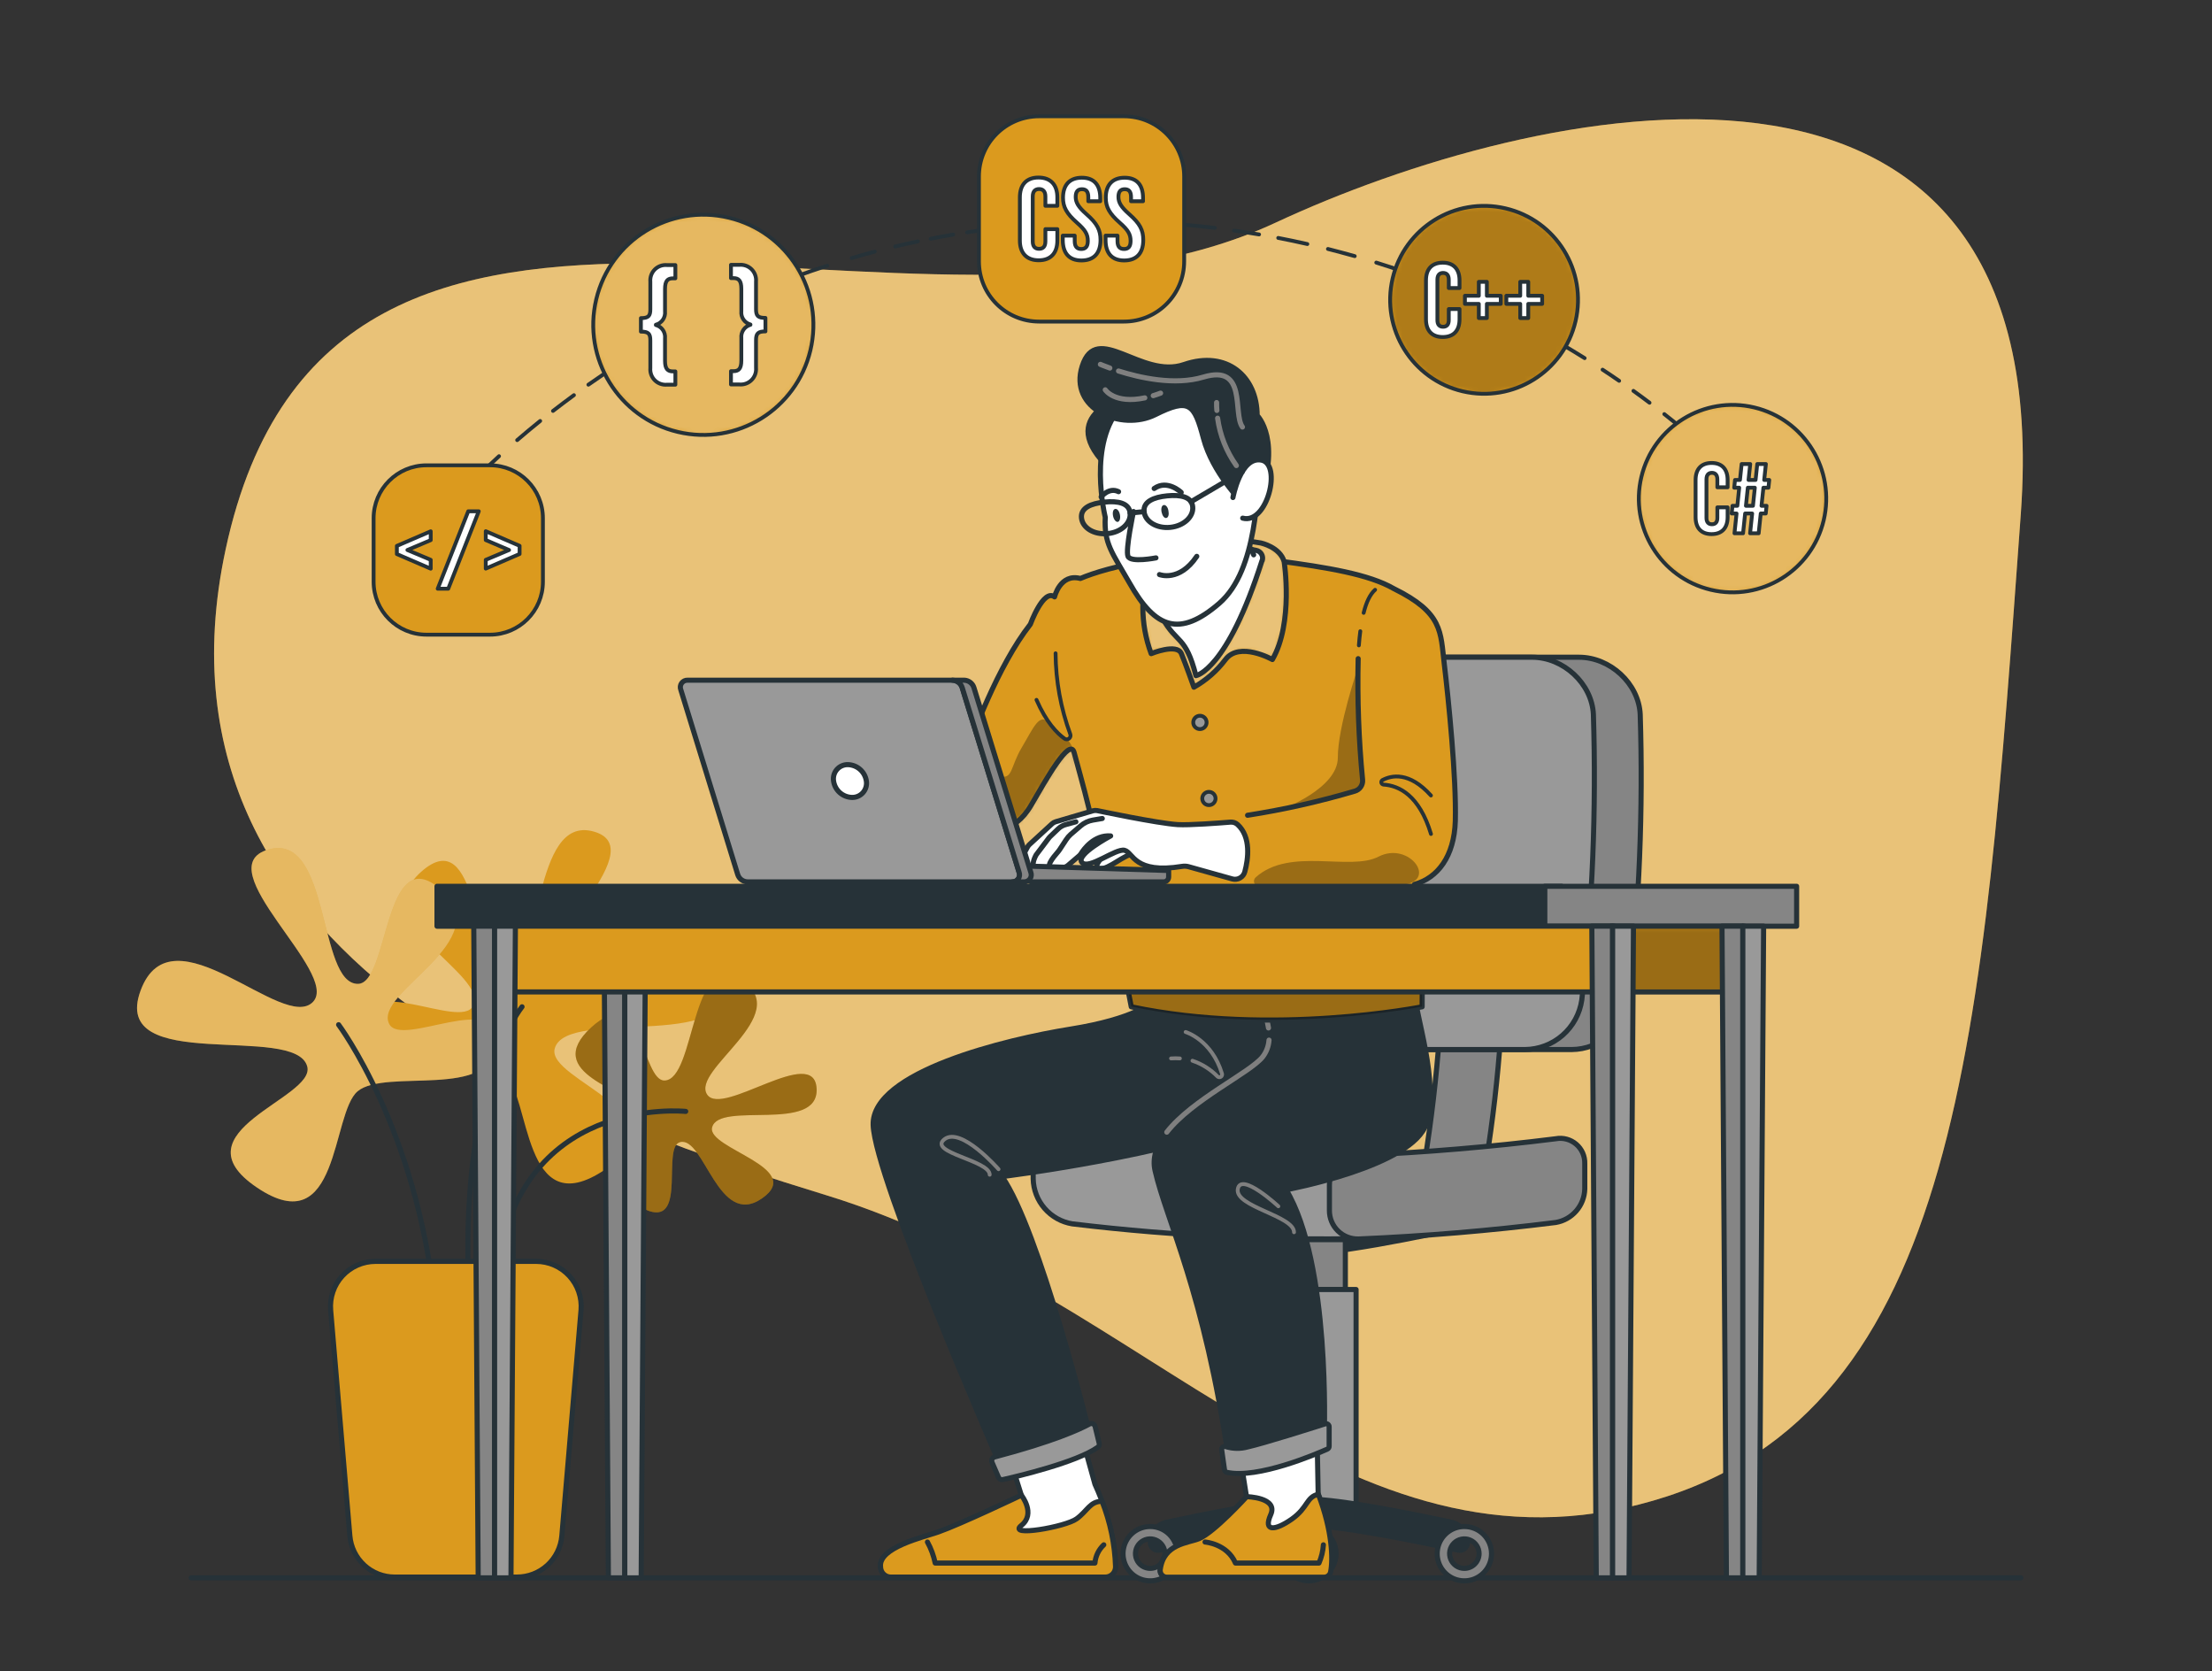 <svg width="433" height="327" viewBox="0 0 433 327" fill="none" xmlns="http://www.w3.org/2000/svg">
<rect x="0" y="0" width="433" height="327" fill="#333333" stroke="none"/>
<path d="M161.942 233.956C120.66 221.234 26.145 191.366 44.166 107.52C64.95 10.666 179.453 76.344 249.694 43.575C299.411 20.392 403.192 -4.056 395.572 100.609C388.159 202.416 383.907 276.173 323.581 293.675C263.255 311.177 224.372 253.181 161.942 233.956Z" fill="#DB9A1E"/>
<g opacity="0.4">
<path d="M161.942 233.956C120.66 221.234 26.145 191.366 44.166 107.52C64.95 10.666 179.453 76.344 249.694 43.575C299.411 20.392 403.192 -4.056 395.572 100.609C388.159 202.416 383.907 276.173 323.581 293.675C263.255 311.177 224.372 253.181 161.942 233.956Z" fill="white"/>
</g>
<path d="M37.428 308.77H395.571" stroke="#263238" stroke-linecap="round" stroke-linejoin="round"/>
<path d="M98.724 210.046C103.92 214.376 102.188 239.836 118.434 228.881C134.681 217.926 107.003 211.44 108.579 205.231C110.796 196.571 147.35 206.963 141.219 190.336C135.088 173.708 113.23 198.718 107.488 192.526C102.206 186.828 128.515 166.235 116.252 162.736C103.99 159.237 106.596 189.019 98.724 189.019C92.576 189.019 93.727 160.545 82.426 170.617C71.125 180.688 95.823 190.621 92.593 196.874C90.133 201.628 70.692 189.894 71.567 200.849C72.441 211.804 93.182 205.465 98.724 210.046Z" fill="#DB9A1E"/>
<path d="M102.188 197.021C102.188 197.021 90.376 211.336 91.692 250.349" stroke="#263238" stroke-linecap="round" stroke-linejoin="round"/>
<path d="M125.25 217.311C123.154 213.094 105.773 210.21 115.724 201.057C125.674 191.903 125.639 211.527 130.065 211.449C136.257 211.345 135.053 185.105 145.272 191.877C155.49 198.649 135.174 209.362 138.43 214.202C141.418 218.662 159.448 204.252 159.855 213.059C160.262 221.867 140.647 215.346 139.391 220.654C138.413 224.785 157.742 228.543 149.169 234.51C140.595 240.477 137.85 222.326 133.139 223.503C129.545 224.369 134.343 239.342 127.12 237.004C119.898 234.666 127.449 221.728 125.25 217.311Z" fill="#DB9A1E"/>
<path opacity="0.3" d="M125.25 217.311C123.154 213.094 105.773 210.21 115.724 201.057C125.674 191.903 125.639 211.527 130.065 211.449C136.257 211.345 135.053 185.105 145.272 191.877C155.49 198.649 135.174 209.362 138.43 214.202C141.418 218.662 159.448 204.252 159.855 213.059C160.262 221.867 140.647 215.346 139.391 220.654C138.413 224.785 157.742 228.543 149.169 234.51C140.595 240.477 137.85 222.326 133.139 223.503C129.545 224.369 134.343 239.342 127.12 237.004C119.898 234.666 127.449 221.728 125.25 217.311Z" fill="black"/>
<path d="M134.23 217.493C134.23 217.493 100.569 213.986 97.243 250.349" stroke="#263238" stroke-linecap="round" stroke-linejoin="round"/>
<path d="M70.008 213.553C64.812 217.883 66.544 243.343 50.297 232.388C34.051 221.434 61.737 214.939 60.153 208.738C57.944 200.078 21.382 210.47 27.522 193.843C33.661 177.216 55.502 202.234 61.296 196.034C66.57 190.344 40.269 169.751 52.532 166.243C64.794 162.736 62.153 192.535 70.051 192.535C76.2 192.535 75.056 164.052 86.358 174.133C97.659 184.213 72.952 194.137 76.191 200.39C78.642 205.144 98.092 193.41 97.217 204.356C96.343 215.302 75.524 208.972 70.008 213.553Z" fill="#DB9A1E"/>
<path opacity="0.3" d="M70.008 213.553C64.812 217.883 66.544 243.343 50.297 232.388C34.051 221.434 61.737 214.939 60.153 208.738C57.944 200.078 21.382 210.47 27.522 193.843C33.661 177.216 55.502 202.234 61.296 196.034C66.57 190.344 40.269 169.751 52.532 166.243C64.794 162.736 62.153 192.535 70.051 192.535C76.2 192.535 75.056 164.052 86.358 174.133C97.659 184.213 72.952 194.137 76.191 200.39C78.642 205.144 98.092 193.41 97.217 204.356C96.343 215.302 75.524 208.972 70.008 213.553Z" fill="white"/>
<path d="M66.284 200.528C66.284 200.528 81.612 221.001 85.119 255.164" stroke="#263238" stroke-linecap="round" stroke-linejoin="round"/>
<path d="M77.256 308.622H101.158C103.376 308.632 105.517 307.805 107.153 306.306C108.789 304.806 109.799 302.745 109.982 300.534L113.741 256.368C113.839 255.155 113.684 253.935 113.288 252.784C112.891 251.633 112.26 250.577 111.435 249.683C110.61 248.788 109.609 248.073 108.495 247.585C107.38 247.096 106.176 246.843 104.959 246.842H73.498C72.281 246.843 71.077 247.096 69.963 247.585C68.849 248.073 67.848 248.788 67.024 249.683C66.2 250.578 65.57 251.634 65.174 252.785C64.779 253.935 64.626 255.155 64.725 256.368L68.483 300.534C68.664 302.737 69.666 304.792 71.291 306.29C72.916 307.789 75.046 308.621 77.256 308.622Z" fill="#DB9A1E" stroke="#263238" stroke-linecap="round" stroke-linejoin="round"/>
<path d="M256.232 245.197C248.239 245.197 225.169 240.001 225.169 240.001H287.296C287.296 240.001 264.217 245.197 256.232 245.197Z" fill="#263238" stroke="#263238" stroke-linecap="round" stroke-linejoin="round"/>
<path d="M263.351 242.59H249.114V252.35H263.351V242.59Z" fill="#858585" stroke="#263238" stroke-linecap="round" stroke-linejoin="round"/>
<path d="M265.455 252.35H247.009V294.308H265.455V252.35Z" fill="#999999" stroke="#263238" stroke-linecap="round" stroke-linejoin="round"/>
<path d="M290.881 227.539H278.852C280.186 219.277 281.173 210.86 281.779 202.52H293.765C293.193 210.86 292.214 219.277 290.881 227.539Z" fill="#858585" stroke="#263238" stroke-linecap="round" stroke-linejoin="round"/>
<path d="M309.093 128.616H257.41C251.348 128.616 247.356 133.751 248.533 139.796C251.834 158.261 253.808 176.94 254.44 195.687C254.434 196.966 254.682 198.234 255.17 199.416C255.658 200.598 256.376 201.672 257.283 202.574C258.189 203.476 259.266 204.19 260.45 204.673C261.635 205.155 262.903 205.398 264.182 205.387H307.69C310.394 205.359 312.999 204.367 315.037 202.589C317.074 200.811 318.409 198.363 318.801 195.687C320.898 177.136 321.657 158.457 321.07 139.796C320.784 133.751 315.164 128.616 309.093 128.616Z" fill="#858585" stroke="#263238" stroke-linecap="round" stroke-linejoin="round"/>
<path d="M311.907 139.796C312.494 158.457 311.736 177.136 309.638 195.687C309.246 198.363 307.911 200.811 305.874 202.589C303.837 204.367 301.232 205.359 298.528 205.387H264.182C262.903 205.398 261.635 205.155 260.45 204.673C259.266 204.19 258.189 203.476 257.283 202.574C256.376 201.672 255.658 200.598 255.17 199.416C254.682 198.234 254.434 196.966 254.44 195.687C253.811 176.94 251.84 158.262 248.542 139.796C247.364 133.734 251.339 128.616 257.419 128.616H299.931C306.001 128.616 311.622 133.751 311.907 139.796Z" fill="#999999" stroke="#263238" stroke-linecap="round" stroke-linejoin="round"/>
<path d="M287.296 301.842C287.296 302.072 287.244 302.3 287.145 302.508C287.045 302.715 286.901 302.898 286.721 303.043C286.542 303.188 286.332 303.29 286.108 303.343C285.883 303.396 285.65 303.398 285.425 303.349C279.77 302.119 262.84 298.551 256.232 298.551C249.625 298.551 232.686 302.119 227.031 303.349C226.806 303.398 226.573 303.396 226.349 303.343C226.125 303.29 225.916 303.188 225.737 303.043C225.558 302.898 225.414 302.715 225.316 302.507C225.218 302.299 225.167 302.072 225.169 301.842C225.168 300.916 225.485 300.018 226.066 299.298C226.648 298.577 227.459 298.078 228.364 297.884C234.981 296.464 250.075 293.372 256.232 293.372C262.389 293.372 277.484 296.464 284.1 297.884C285.004 298.08 285.815 298.579 286.396 299.299C286.977 300.019 287.295 300.916 287.296 301.842Z" fill="#263238" stroke="#263238" stroke-linecap="round" stroke-linejoin="round"/>
<path d="M225.16 298.724C224.108 298.722 223.079 299.033 222.203 299.617C221.327 300.2 220.644 301.031 220.241 302.002C219.837 302.974 219.731 304.044 219.936 305.077C220.141 306.109 220.647 307.057 221.392 307.801C222.136 308.545 223.084 309.052 224.116 309.257C225.149 309.462 226.218 309.356 227.19 308.952C228.162 308.549 228.993 307.866 229.576 306.99C230.16 306.114 230.47 305.085 230.469 304.033C230.466 302.625 229.906 301.276 228.911 300.281C227.916 299.286 226.567 298.726 225.16 298.724ZM225.16 306.916C224.589 306.918 224.031 306.75 223.556 306.435C223.08 306.119 222.709 305.669 222.49 305.142C222.27 304.615 222.212 304.035 222.322 303.475C222.432 302.915 222.706 302.401 223.109 301.997C223.512 301.592 224.026 301.317 224.586 301.205C225.145 301.093 225.726 301.15 226.253 301.368C226.78 301.586 227.231 301.955 227.549 302.43C227.866 302.904 228.035 303.462 228.035 304.033C228.035 304.796 227.733 305.528 227.194 306.069C226.655 306.609 225.923 306.914 225.16 306.916Z" fill="#858585" stroke="#263238" stroke-linecap="round" stroke-linejoin="round"/>
<path d="M256.232 298.724C255.178 298.721 254.146 299.031 253.269 299.615C252.391 300.199 251.707 301.031 251.303 302.005C250.899 302.978 250.794 304.05 251.001 305.084C251.208 306.118 251.717 307.067 252.464 307.81C253.212 308.554 254.163 309.059 255.198 309.26C256.233 309.462 257.304 309.352 258.276 308.943C259.248 308.534 260.076 307.846 260.656 306.966C261.236 306.085 261.541 305.052 261.532 303.998C261.521 302.598 260.958 301.26 259.966 300.272C258.973 299.285 257.632 298.729 256.232 298.724ZM256.232 306.916C255.663 306.918 255.106 306.751 254.631 306.437C254.157 306.123 253.786 305.675 253.565 305.15C253.345 304.625 253.284 304.047 253.392 303.488C253.499 302.929 253.77 302.414 254.169 302.009C254.569 301.603 255.079 301.325 255.637 301.209C256.194 301.093 256.773 301.145 257.301 301.358C257.829 301.57 258.282 301.935 258.604 302.405C258.925 302.874 259.1 303.429 259.107 303.998C259.112 304.379 259.041 304.757 258.899 305.11C258.756 305.464 258.545 305.785 258.278 306.057C258.011 306.328 257.692 306.544 257.341 306.691C256.99 306.839 256.613 306.915 256.232 306.916Z" fill="#858585" stroke="#263238" stroke-linecap="round" stroke-linejoin="round"/>
<path d="M286.646 298.724C285.594 298.724 284.566 299.036 283.691 299.621C282.816 300.205 282.135 301.036 281.733 302.008C281.331 302.981 281.226 304.05 281.432 305.082C281.638 306.114 282.145 307.061 282.889 307.804C283.634 308.548 284.582 309.053 285.614 309.257C286.646 309.462 287.715 309.355 288.687 308.951C289.658 308.548 290.488 307.865 291.071 306.989C291.655 306.114 291.965 305.085 291.963 304.033C291.963 303.335 291.826 302.644 291.558 301.999C291.291 301.355 290.899 300.769 290.405 300.276C289.912 299.783 289.325 299.392 288.68 299.126C288.035 298.859 287.344 298.723 286.646 298.724ZM286.646 306.916C286.076 306.916 285.518 306.747 285.044 306.43C284.57 306.114 284.2 305.663 283.982 305.136C283.764 304.609 283.706 304.029 283.818 303.47C283.929 302.911 284.204 302.397 284.607 301.994C285.01 301.59 285.524 301.316 286.083 301.204C286.643 301.093 287.223 301.15 287.75 301.368C288.277 301.587 288.727 301.956 289.044 302.43C289.361 302.905 289.53 303.462 289.53 304.033C289.53 304.797 289.226 305.531 288.685 306.072C288.144 306.613 287.411 306.916 286.646 306.916Z" fill="#858585" stroke="#263238" stroke-linecap="round" stroke-linejoin="round"/>
<path d="M271.976 225.859C251.242 226.517 230.488 225.599 209.892 223.114C208.942 222.942 207.965 222.984 207.033 223.238C206.101 223.492 205.237 223.95 204.504 224.58C203.772 225.209 203.189 225.995 202.798 226.878C202.407 227.761 202.219 228.721 202.246 229.687V230.7C202.296 232.827 203.087 234.871 204.484 236.477C205.88 238.083 207.793 239.152 209.892 239.498C230.488 241.98 251.242 242.897 271.976 242.244V225.859Z" fill="#999999" stroke="#263238" stroke-linecap="round" stroke-linejoin="round"/>
<path d="M304.538 239.23C291.669 240.841 278.913 241.906 265.957 242.46C265.211 242.483 264.468 242.356 263.772 242.085C263.076 241.815 262.442 241.406 261.907 240.885C261.373 240.363 260.949 239.739 260.661 239.05C260.374 238.361 260.228 237.621 260.233 236.874V231.895C260.248 230.373 260.854 228.917 261.921 227.833C262.989 226.749 264.436 226.122 265.957 226.084C278.947 225.521 291.669 224.456 304.538 222.845C305.242 222.713 305.968 222.74 306.661 222.925C307.354 223.11 307.996 223.448 308.541 223.914C309.086 224.38 309.52 224.963 309.81 225.618C310.1 226.274 310.24 226.987 310.219 227.703V232.683C310.177 234.263 309.587 235.78 308.551 236.974C307.515 238.168 306.096 238.966 304.538 239.23Z" fill="#858585" stroke="#263238" stroke-linecap="round" stroke-linejoin="round"/>
<path d="M218.379 306.596C218.379 303.704 217.747 297.936 214.335 290.445L209.893 274.424L196.037 280.339L199.934 292.61C199.934 292.61 188.026 298.291 183.627 299.824C180.7 300.846 171.936 302.855 172.369 306.613C172.369 306.878 172.421 307.141 172.522 307.386C172.624 307.63 172.772 307.853 172.96 308.04C173.147 308.228 173.37 308.376 173.614 308.478C173.859 308.579 174.122 308.631 174.387 308.631H216.353C216.62 308.632 216.885 308.58 217.132 308.478C217.379 308.376 217.603 308.226 217.791 308.037C217.98 307.848 218.129 307.623 218.23 307.376C218.331 307.128 218.382 306.863 218.379 306.596Z" fill="white" stroke="#263238" stroke-linecap="round" stroke-linejoin="round"/>
<path d="M210.75 297.217C208.585 298.811 197.041 300.828 199.934 298.516C202.826 296.204 199.934 292.601 199.934 292.601C199.934 292.601 188.026 298.282 183.627 299.815C180.7 300.837 171.936 302.846 172.369 306.605C172.369 306.87 172.421 307.132 172.522 307.377C172.624 307.622 172.772 307.844 172.96 308.031C173.147 308.219 173.37 308.367 173.614 308.469C173.859 308.57 174.122 308.622 174.387 308.622H216.353C216.62 308.624 216.884 308.572 217.13 308.47C217.377 308.368 217.601 308.217 217.788 308.028C217.976 307.838 218.125 307.614 218.224 307.366C218.324 307.119 218.374 306.854 218.371 306.587C218.229 302.2 217.333 297.871 215.721 293.788C213.339 293.814 212.915 295.632 210.75 297.217Z" fill="#DB9A1E" stroke="#263238" stroke-linecap="round" stroke-linejoin="round"/>
<path d="M228.399 308.622H259.142C259.449 308.622 259.747 308.515 259.984 308.319C260.221 308.123 260.383 307.851 260.441 307.549C260.908 305.107 260.805 299.642 258.033 292.385L257.756 277.663L242.012 280.339L244.004 292.896C244.004 292.896 237.665 299.876 234.651 301.123C232.538 301.989 227.723 302.093 227.083 307.185C227.066 307.368 227.087 307.552 227.146 307.726C227.204 307.9 227.298 308.06 227.422 308.195C227.546 308.33 227.697 308.438 227.865 308.512C228.034 308.586 228.215 308.623 228.399 308.622Z" fill="white" stroke="#263238" stroke-linecap="round" stroke-linejoin="round"/>
<path d="M252.872 297.278C249.625 299.547 247.226 299.815 248.741 296.412C250.257 293.008 244.039 292.887 244.039 292.887C244.039 292.887 237.7 299.867 234.686 301.114C232.573 301.98 227.758 302.084 227.117 307.176C227.095 307.362 227.113 307.55 227.169 307.728C227.225 307.906 227.318 308.07 227.443 308.21C227.567 308.349 227.72 308.46 227.891 308.536C228.062 308.611 228.247 308.65 228.433 308.648H259.176C259.484 308.648 259.782 308.541 260.019 308.345C260.256 308.149 260.417 307.877 260.475 307.575C260.943 305.132 260.839 299.668 258.068 292.411C255.661 292.965 256.094 295 252.872 297.278Z" fill="#DB9A1E" stroke="#263238" stroke-linecap="round" stroke-linejoin="round"/>
<path d="M225.342 196.19C225.342 196.19 222.241 199.359 209.572 201.386C196.902 203.412 170.602 209.751 170.922 220.143C171.243 230.535 195.465 285.959 195.465 285.959C195.465 285.959 207.589 283.656 213.218 280.192C213.218 280.192 203.458 240.641 196.14 230.249C196.14 230.249 228.988 226.205 247.156 218.706C265.325 211.206 254.639 194.111 254.639 194.111L225.342 196.19Z" fill="#263238" stroke="#263238" stroke-linecap="round" stroke-linejoin="round"/>
<path d="M245.944 194.726C245.944 194.726 250.603 202.52 247.122 206.85C243.64 211.18 223.87 219.26 226.104 229.08C228.338 238.901 235.717 252.748 240.523 285.656C240.523 285.656 251.72 283.924 259.22 280.746C259.22 280.746 260.467 247.266 251.764 232.83C251.764 232.83 276.687 228.214 279.216 219.84C281.745 211.466 277.016 198.666 276.921 194.094L245.944 194.726Z" fill="#263238" stroke="#263238" stroke-linecap="round" stroke-linejoin="round"/>
<path d="M230.962 207.127C230.386 207.084 229.807 207.084 229.23 207.127" stroke="#7F7F7F" stroke-width="0.75" stroke-linecap="round" stroke-linejoin="round"/>
<path d="M232.088 201.957C232.088 201.957 237.206 203.464 239.215 210.141C239.241 210.251 239.232 210.366 239.189 210.47C239.146 210.574 239.072 210.662 238.976 210.722C238.88 210.781 238.768 210.809 238.656 210.801C238.543 210.793 238.436 210.75 238.349 210.678C236.977 209.267 235.288 208.204 233.422 207.578" stroke="#7F7F7F" stroke-width="0.75" stroke-linecap="round" stroke-linejoin="round"/>
<path d="M193.733 229.886C193.733 227.071 181.609 225.556 184.856 222.958C188.104 220.36 195.465 228.803 195.465 228.803" stroke="#7F7F7F" stroke-width="0.75" stroke-linecap="round" stroke-linejoin="round"/>
<path d="M253.305 241.144C253.305 237.922 241.718 236.164 242.298 232.7C242.878 229.236 250.239 236.06 250.239 236.06" stroke="#7F7F7F" stroke-width="0.75" stroke-linecap="round" stroke-linejoin="round"/>
<path d="M194.183 286.158L195.456 289.103C195.527 289.266 195.652 289.399 195.81 289.48C195.968 289.56 196.149 289.583 196.322 289.544C199.119 288.912 210.793 286.158 214.889 283.214C215.008 283.127 215.098 283.006 215.148 282.867C215.197 282.728 215.204 282.577 215.166 282.435L214.37 279.152C214.343 279.039 214.29 278.934 214.216 278.844C214.141 278.754 214.047 278.683 213.94 278.636C213.834 278.589 213.718 278.568 213.602 278.573C213.485 278.579 213.372 278.611 213.27 278.668C211.425 279.672 206.29 282.071 194.694 285.119C194.588 285.148 194.49 285.199 194.405 285.268C194.321 285.338 194.252 285.425 194.204 285.523C194.155 285.622 194.128 285.729 194.125 285.839C194.121 285.948 194.141 286.057 194.183 286.158Z" fill="#999999" stroke="#263238" stroke-linecap="round" stroke-linejoin="round"/>
<path d="M239.146 283.734C239.131 283.632 239.143 283.528 239.18 283.433C239.217 283.337 239.278 283.253 239.357 283.187C239.437 283.122 239.531 283.078 239.632 283.06C239.733 283.042 239.837 283.05 239.934 283.084C241.341 283.523 242.845 283.544 244.264 283.145C247.477 282.417 256.665 279.508 259.402 278.633C259.492 278.604 259.587 278.597 259.68 278.612C259.773 278.628 259.861 278.664 259.937 278.72C260.013 278.776 260.075 278.849 260.117 278.933C260.16 279.017 260.182 279.11 260.181 279.204V283.032C260.182 283.148 260.149 283.261 260.086 283.358C260.023 283.456 259.932 283.532 259.826 283.578C257.678 284.539 246.169 289.467 240.151 288.124C240.033 288.097 239.927 288.034 239.846 287.944C239.766 287.854 239.715 287.742 239.7 287.622L239.146 283.734Z" fill="#999999" stroke="#263238" stroke-linecap="round" stroke-linejoin="round"/>
<path d="M248.412 203.542C248.329 204.739 247.892 205.884 247.156 206.833C244.61 209.994 233.413 215.146 228.399 221.555" stroke="#7F7F7F" stroke-linecap="round" stroke-linejoin="round"/>
<path d="M247.866 199.212C248.06 199.85 248.208 200.501 248.308 201.161" stroke="#7F7F7F" stroke-linecap="round" stroke-linejoin="round"/>
<path d="M181.548 301.764C182.255 303.052 182.766 304.438 183.064 305.877H214.335C214.451 304.515 215.068 303.243 216.067 302.309" stroke="#263238" stroke-linecap="round" stroke-linejoin="round"/>
<path d="M235.89 301.764C235.89 301.764 240.22 302.093 241.839 305.877H258.189C258.683 304.747 258.976 303.54 259.055 302.309" stroke="#263238" stroke-linecap="round" stroke-linejoin="round"/>
<path d="M210.256 147.252C210.655 148.776 211.07 150.292 211.486 151.773C215.816 167.361 221.445 197.021 221.445 197.021C249.157 202.867 278.384 197.021 278.384 197.021C278.54 190.561 277.752 182.031 276.878 173.067C281.415 171.812 284.672 167.62 284.879 160.649C285.096 152.206 283.563 137.007 282.714 129.906C281.961 123.662 282.498 119.947 272.825 115.184C267.975 112.387 259.921 111.062 250.023 109.737C230.538 107.139 216.474 111.079 211.486 113.201C207.528 112.162 206.428 116.803 206.428 116.803C204.237 115.149 201.691 122.164 201.691 122.164C195.283 130.339 190.243 144.108 188.563 149.01C188.191 150.082 187.51 151.019 186.606 151.703C182.059 155.167 184.588 159.454 184.588 159.454L193.897 162.303C193.897 162.303 198.409 163.481 201.856 157.549C204.731 152.595 209.442 144.186 210.256 147.252Z" fill="#DB9A1E"/>
<mask id="mask0_291_4726" style="mask-type:luminance" maskUnits="userSpaceOnUse" x="183" y="108" width="102" height="92">
<path d="M210.256 147.252C210.655 148.776 211.07 150.292 211.486 151.773C215.816 167.361 221.445 197.021 221.445 197.021C249.157 202.867 278.384 197.021 278.384 197.021C278.54 190.561 277.752 182.031 276.878 173.067C281.415 171.812 284.672 167.62 284.879 160.649C285.096 152.206 283.563 137.007 282.714 129.906C281.961 123.662 282.498 119.947 272.825 115.184C267.975 112.387 259.921 111.062 250.023 109.737C230.538 107.139 216.474 111.079 211.486 113.201C207.528 112.162 206.428 116.803 206.428 116.803C204.237 115.149 201.691 122.164 201.691 122.164C195.283 130.339 190.243 144.108 188.563 149.01C188.191 150.082 187.51 151.019 186.606 151.703C182.059 155.167 184.588 159.454 184.588 159.454L193.897 162.303C193.897 162.303 198.409 163.481 201.856 157.549C204.731 152.595 209.442 144.186 210.256 147.252Z" fill="white"/>
</mask>
<g mask="url(#mask0_291_4726)">
<path opacity="0.3" d="M195.612 158.397C195.612 158.397 195.396 154.067 191.932 153.314C188.468 152.561 192.902 151.262 195.612 151.911C198.323 152.561 197.691 150.179 200.011 146.282C202.332 142.385 203.475 139.302 205.433 141.545C207.39 143.788 209.425 144.143 210.256 147.209C211.088 150.274 206.974 157.601 206.974 157.601L200.514 162.615L197.232 164.451H192.339L190.659 160.216L195.612 158.397Z" fill="black"/>
</g>
<path d="M210.256 147.252C210.655 148.776 211.07 150.292 211.486 151.773C215.816 167.361 221.445 197.021 221.445 197.021C249.157 202.867 278.384 197.021 278.384 197.021C278.54 190.561 277.752 182.031 276.878 173.067C281.415 171.812 284.672 167.62 284.879 160.649C285.096 152.206 283.563 137.007 282.714 129.906C281.961 123.662 282.498 119.947 272.825 115.184C267.975 112.387 259.921 111.062 250.023 109.737C230.538 107.139 216.474 111.079 211.486 113.201C207.528 112.162 206.428 116.803 206.428 116.803C204.237 115.149 201.691 122.164 201.691 122.164C195.283 130.339 190.243 144.108 188.563 149.01C188.191 150.082 187.51 151.019 186.606 151.703C182.059 155.167 184.588 159.454 184.588 159.454L193.897 162.303C193.897 162.303 198.409 163.481 201.856 157.549C204.731 152.595 209.442 144.186 210.256 147.252Z" stroke="#263238" stroke-linecap="round" stroke-linejoin="round"/>
<path opacity="0.3" d="M278.384 196.978C278.406 191.413 278.132 185.851 277.562 180.316C278.506 193.505 251.045 197.636 250.179 190.483C249.313 183.33 276.878 173.024 261.878 176.627C248.793 179.77 223.428 176.765 217.193 175.951C219.592 187.209 221.445 196.978 221.445 196.978C249.157 202.823 278.384 196.978 278.384 196.978Z" fill="black"/>
<path opacity="0.3" d="M265.793 130.729C265.793 130.729 261.87 142.203 261.879 148.265C261.887 154.327 250.889 158.397 250.863 158.397C256.76 157.202 262.493 155.618 265.23 154.821C265.701 154.688 266.111 154.394 266.39 153.991C266.668 153.588 266.797 153.101 266.754 152.613C266.055 145.34 265.734 138.035 265.793 130.729Z" fill="black"/>
<path d="M206.628 127.845C206.665 133.252 207.641 138.611 209.512 143.684C209.566 143.833 209.571 143.995 209.527 144.147C209.483 144.299 209.391 144.433 209.266 144.53C209.14 144.626 208.987 144.68 208.829 144.684C208.671 144.688 208.516 144.641 208.386 144.55C206.896 143.485 204.792 141.32 202.895 136.955" stroke="#263238" stroke-width="0.75" stroke-linecap="round" stroke-linejoin="round"/>
<path d="M280.116 163.204C277.83 155.626 273.872 153.73 270.807 153.539C270.712 153.526 270.624 153.484 270.552 153.421C270.481 153.357 270.43 153.274 270.406 153.181C270.382 153.089 270.386 152.991 270.417 152.901C270.448 152.81 270.506 152.731 270.582 152.673C272.366 151.712 275.838 150.941 280.108 155.67" stroke="#263238" stroke-width="0.75" stroke-linecap="round" stroke-linejoin="round"/>
<path d="M236.184 141.519C236.147 141.838 235.995 142.132 235.755 142.345C235.516 142.559 235.206 142.677 234.885 142.677C234.565 142.677 234.255 142.559 234.015 142.345C233.776 142.132 233.623 141.838 233.586 141.519C233.565 141.336 233.583 141.15 233.638 140.975C233.694 140.799 233.786 140.637 233.909 140.499C234.032 140.361 234.182 140.251 234.35 140.176C234.519 140.1 234.701 140.061 234.885 140.061C235.07 140.061 235.252 140.1 235.42 140.176C235.589 140.251 235.739 140.361 235.862 140.499C235.984 140.637 236.076 140.799 236.132 140.975C236.188 141.15 236.205 141.336 236.184 141.519Z" fill="#999999" stroke="#263238" stroke-width="0.75" stroke-linecap="round" stroke-linejoin="round"/>
<path d="M237.942 156.258C237.942 156.515 237.866 156.766 237.723 156.98C237.581 157.194 237.378 157.36 237.14 157.459C236.903 157.557 236.642 157.583 236.39 157.532C236.138 157.482 235.906 157.359 235.725 157.177C235.543 156.995 235.419 156.764 235.369 156.512C235.319 156.26 235.345 155.999 235.443 155.761C235.541 155.524 235.708 155.321 235.922 155.178C236.135 155.036 236.386 154.959 236.643 154.959C236.988 154.959 237.318 155.096 237.562 155.34C237.805 155.583 237.942 155.914 237.942 156.258Z" fill="#999999" stroke="#263238" stroke-width="0.75" stroke-linecap="round" stroke-linejoin="round"/>
<path d="M242.298 191.782C242.3 192.041 242.225 192.294 242.082 192.511C241.939 192.727 241.736 192.896 241.497 192.996C241.258 193.096 240.995 193.123 240.741 193.074C240.487 193.025 240.253 192.901 240.069 192.718C239.885 192.536 239.76 192.303 239.709 192.049C239.657 191.795 239.683 191.531 239.782 191.292C239.88 191.053 240.048 190.848 240.263 190.704C240.478 190.56 240.732 190.483 240.991 190.483C241.336 190.483 241.667 190.619 241.912 190.863C242.157 191.106 242.296 191.436 242.298 191.782Z" fill="#999999" stroke="#263238" stroke-linecap="round" stroke-linejoin="round"/>
<path d="M217.427 165.914C217.427 165.914 213.175 169.967 215.201 170.036C217.227 170.106 219.782 167.317 222.129 166.997C224.476 166.676 220.683 165.265 220.683 165.265L217.427 165.914Z" fill="white" stroke="#263238" stroke-linecap="round" stroke-linejoin="round"/>
<path d="M242.255 161.35C242.064 161.18 241.841 161.05 241.598 160.97C241.355 160.889 241.098 160.86 240.843 160.883C238.765 161.056 232.79 161.506 230.538 161.368C226.537 161.117 214.751 158.623 214.751 158.623C214.48 158.576 214.202 158.591 213.937 158.666L206.636 160.814C206.371 160.891 206.127 161.03 205.926 161.221L201.51 165.273C201.365 165.409 201.242 165.567 201.146 165.741L200.228 167.421C200.038 167.766 199.967 168.164 200.025 168.553C200.083 168.943 200.267 169.302 200.548 169.577L207.84 169.768C208.291 169.789 208.732 169.634 209.07 169.335L211.235 167.482C211.379 167.356 211.505 167.21 211.607 167.049C212.135 166.183 214.205 163.325 217.409 163.585C217.409 163.585 210.481 167.265 211.789 168.781C213.097 170.296 218.397 165.966 220.129 166.399C221.861 166.832 221.973 171.084 231.387 169.543C231.808 169.472 232.239 169.492 232.651 169.603L241.224 172.002C241.479 172.073 241.744 172.092 242.006 172.058C242.268 172.025 242.52 171.939 242.748 171.807C242.976 171.675 243.176 171.498 243.335 171.288C243.494 171.078 243.61 170.838 243.675 170.582C244.342 168.123 244.931 163.793 242.255 161.35Z" fill="white" stroke="#263238" stroke-linecap="round" stroke-linejoin="round"/>
<path d="M215.773 160.173L213.937 160.484C213.041 160.636 212.205 161.032 211.52 161.628L209.572 163.299C209.24 163.597 208.949 163.938 208.706 164.312L207.45 166.226C207.314 166.438 207.161 166.637 206.991 166.824C206.247 167.69 204.194 170.088 206.411 169.759" fill="white"/>
<path d="M215.773 160.173L213.937 160.484C213.041 160.636 212.205 161.032 211.52 161.628L209.572 163.299C209.24 163.597 208.949 163.938 208.706 164.312L207.45 166.226C207.314 166.438 207.161 166.637 206.991 166.824C206.247 167.69 204.194 170.088 206.411 169.759" stroke="#263238" stroke-linecap="round" stroke-linejoin="round"/>
<path d="M210.603 160.822L208.706 161.342C208.114 161.487 207.57 161.785 207.13 162.208L205.649 163.628C205.503 163.757 205.373 163.903 205.259 164.061L202.826 167.291C202.826 167.291 201.527 169.578 202.826 169.621" fill="white"/>
<path d="M210.603 160.822L208.706 161.342C208.114 161.487 207.57 161.785 207.13 162.208L205.649 163.628C205.503 163.757 205.373 163.903 205.259 164.061L202.826 167.291C202.826 167.291 201.527 169.578 202.826 169.621" stroke="#263238" stroke-linecap="round" stroke-linejoin="round"/>
<path d="M265.862 128.893C265.678 136.81 265.967 144.73 266.728 152.613C266.771 153.101 266.642 153.588 266.364 153.991C266.085 154.394 265.675 154.688 265.204 154.821C258.319 156.857 251.306 158.433 244.212 159.541" stroke="#263238" stroke-linecap="round" stroke-linejoin="round"/>
<path d="M266.278 123.524C266.165 124.39 266.07 125.334 266 126.295" stroke="#263238" stroke-width="0.75" stroke-linecap="round" stroke-linejoin="round"/>
<path d="M269.179 115.418C268.191 116.284 267.447 117.851 266.936 119.93" stroke="#263238" stroke-width="0.75" stroke-linecap="round" stroke-linejoin="round"/>
<path d="M225.818 110.274C225.818 110.274 226.364 108.542 229.282 107.563C232.201 106.585 242.324 105.035 247.529 107.563C252.734 110.092 242.766 123.853 242.766 123.853L238.15 130.244L234.037 133.327L232.201 127.845L229.819 125.368C229.819 125.368 224.675 121.151 225.108 116.985C225.541 112.82 225.818 110.274 225.818 110.274Z" fill="white"/>
<path d="M251.374 109.91C250.56 107.061 246.845 106.264 246.845 106.264C229.092 103.233 225.342 109.728 225.342 109.728C223.165 115.595 223.165 122.048 225.342 127.914C225.342 127.914 230.391 125.818 231.257 127.914C232.123 130.01 233.708 134.479 233.708 134.479C236.118 133.12 238.22 131.277 239.882 129.066C242.627 125.455 249.07 129.066 249.07 129.066C253.245 121.852 251.374 109.91 251.374 109.91ZM247.044 109.702C240.168 131.283 234.106 132.218 234.106 132.218C232.088 124.286 230.356 126.018 227.611 121.056C225.411 117.072 226.156 112.032 226.537 110.187C226.582 109.967 226.675 109.76 226.81 109.58C226.945 109.4 227.118 109.253 227.316 109.148C234.141 105.684 242.489 106.957 245.927 107.71C246.14 107.754 246.341 107.843 246.517 107.97C246.693 108.097 246.84 108.26 246.949 108.448C247.058 108.636 247.125 108.845 247.148 109.061C247.17 109.278 247.147 109.496 247.079 109.702H247.044Z" fill="#DB9A1E"/>
<mask id="mask1_291_4726" style="mask-type:luminance" maskUnits="userSpaceOnUse" x="223" y="105" width="29" height="30">
<path d="M251.374 109.91C250.56 107.061 246.845 106.264 246.845 106.264C229.092 103.233 225.342 109.728 225.342 109.728C223.165 115.595 223.165 122.048 225.342 127.914C225.342 127.914 230.391 125.818 231.257 127.914C232.123 130.01 233.708 134.479 233.708 134.479C236.118 133.12 238.22 131.277 239.882 129.066C242.627 125.455 249.07 129.066 249.07 129.066C253.245 121.852 251.374 109.91 251.374 109.91ZM247.044 109.702C240.168 131.283 234.106 132.218 234.106 132.218C232.088 124.286 230.356 126.018 227.611 121.056C225.411 117.072 226.156 112.032 226.537 110.187C226.582 109.967 226.675 109.76 226.81 109.58C226.945 109.4 227.118 109.253 227.316 109.148C234.141 105.684 242.489 106.957 245.927 107.71C246.14 107.754 246.341 107.843 246.517 107.97C246.693 108.097 246.84 108.26 246.949 108.448C247.058 108.636 247.125 108.845 247.148 109.061C247.17 109.278 247.147 109.496 247.079 109.702H247.044Z" fill="white"/>
</mask>
<g mask="url(#mask1_291_4726)">
<path opacity="0.4" d="M251.374 109.91C250.56 107.061 246.845 106.264 246.845 106.264C229.092 103.233 225.342 109.728 225.342 109.728C223.165 115.595 223.165 122.048 225.342 127.914C225.342 127.914 230.391 125.818 231.257 127.914C232.123 130.01 233.708 134.479 233.708 134.479C236.118 133.12 238.22 131.277 239.882 129.066C242.627 125.455 249.07 129.066 249.07 129.066C253.245 121.852 251.374 109.91 251.374 109.91ZM247.044 109.702C240.168 131.283 234.106 132.218 234.106 132.218C232.088 124.286 230.356 126.018 227.611 121.056C225.411 117.072 226.156 112.032 226.537 110.187C226.582 109.967 226.675 109.76 226.81 109.58C226.945 109.4 227.118 109.253 227.316 109.148C234.141 105.684 242.489 106.957 245.927 107.71C246.14 107.754 246.341 107.843 246.517 107.97C246.693 108.097 246.84 108.26 246.949 108.448C247.058 108.636 247.125 108.845 247.148 109.061C247.17 109.278 247.147 109.496 247.079 109.702H247.044Z" fill="white"/>
</g>
<path d="M251.374 109.91C250.56 107.061 246.845 106.264 246.845 106.264C229.092 103.233 225.342 109.728 225.342 109.728C223.165 115.595 223.165 122.048 225.342 127.914C225.342 127.914 230.391 125.818 231.257 127.914C232.123 130.01 233.708 134.478 233.708 134.478C236.118 133.12 238.22 131.277 239.882 129.066C242.627 125.455 249.07 129.066 249.07 129.066C253.245 121.852 251.374 109.91 251.374 109.91ZM247.044 109.702C240.168 131.283 234.106 132.218 234.106 132.218C232.088 124.286 230.356 126.018 227.611 121.056C225.411 117.072 226.156 112.032 226.537 110.187C226.582 109.967 226.675 109.76 226.81 109.58C226.945 109.4 227.118 109.253 227.316 109.148C234.141 105.684 242.489 106.957 245.927 107.71C246.14 107.754 246.341 107.843 246.517 107.97C246.693 108.097 246.84 108.26 246.949 108.448C247.058 108.636 247.125 108.845 247.148 109.061C247.17 109.278 247.147 109.496 247.079 109.702H247.044Z" stroke="#263238" stroke-linecap="round" stroke-linejoin="round"/>
<path d="M222.389 76.933C222.389 76.933 207.087 79.998 215.513 89.923C224.857 100.982 222.389 76.933 222.389 76.933Z" fill="#263238" stroke="#263238" stroke-linecap="round" stroke-linejoin="round"/>
<path d="M216.353 101.215C216.353 101.215 212.716 86.493 219.644 79.418C226.572 72.343 234.08 70.905 239.709 74.369C245.338 77.833 247.676 86.493 246.81 90.962C245.944 95.431 246.36 111.452 238.644 118.094C230.928 124.736 226.182 123.099 221.081 114.05C217.695 108.117 216.093 106.411 216.353 101.215Z" fill="white" stroke="#263238" stroke-linecap="round" stroke-linejoin="round"/>
<path d="M243.173 98.332C243.173 98.332 237.353 92.555 235.569 85.775C233.785 78.994 232.781 77.834 226.139 81.15C219.496 84.467 209.139 80.007 211.85 71.624C214.699 62.826 223.402 74.222 231.768 71.338C240.133 68.455 246.083 73.651 246.091 81.297C246.091 81.297 251.149 86.208 246.091 98.903L243.173 98.332Z" fill="#263238" stroke="#263238" stroke-linecap="round" stroke-linejoin="round"/>
<path d="M241.346 97.362C241.346 97.362 242.818 89.291 246.905 90.035C250.993 90.78 248.075 102.696 243.26 101.397" fill="white"/>
<path d="M241.346 97.362C241.346 97.362 242.818 89.291 246.905 90.035C250.993 90.78 248.075 102.696 243.26 101.397" stroke="#263238" stroke-linecap="round" stroke-linejoin="round"/>
<path d="M221.887 100.098C221.887 100.098 220.276 107.589 220.804 108.871C221.332 110.153 226.277 109.174 226.277 109.174" fill="white"/>
<path d="M221.887 100.098C221.887 100.098 220.276 107.589 220.804 108.871C221.332 110.153 226.277 109.174 226.277 109.174" stroke="#263238" stroke-linecap="round" stroke-linejoin="round"/>
<path d="M226.97 112.439C226.97 112.439 230.85 113.972 234.27 108.871L226.97 112.439Z" fill="white"/>
<path d="M226.97 112.439C226.97 112.439 230.85 113.972 234.27 108.871" stroke="#263238" stroke-linecap="round" stroke-linejoin="round"/>
<path d="M219.228 100.722C219.366 101.415 219.185 102.047 218.821 102.125C218.457 102.203 218.033 101.7 217.886 100.999C217.738 100.298 217.886 99.674 218.293 99.596C218.7 99.518 219.098 100.02 219.228 100.722Z" fill="#263238"/>
<path d="M228.719 99.96C228.866 100.653 228.719 101.285 228.312 101.363C227.905 101.441 227.533 100.93 227.386 100.237C227.238 99.544 227.386 98.912 227.793 98.834C228.2 98.756 228.624 99.258 228.719 99.96Z" fill="#263238"/>
<path d="M221.22 100.393C221.419 102.359 219.488 104.16 216.821 104.42C214.153 104.679 211.902 103.311 211.702 101.345C211.503 99.38 213.573 98.522 216.206 98.254C218.838 97.985 221.029 98.436 221.22 100.393Z" stroke="#263238" stroke-linecap="round" stroke-linejoin="round"/>
<path d="M233.474 99.172C233.673 101.129 231.698 102.939 229.074 103.199C226.45 103.458 224.156 102.081 223.956 100.124C223.757 98.167 225.827 97.293 228.46 97.033C231.092 96.773 233.283 97.206 233.474 99.172Z" stroke="#263238" stroke-linecap="round" stroke-linejoin="round"/>
<path d="M221.22 100.393L223.956 100.124" stroke="#263238" stroke-linecap="round" stroke-linejoin="round"/>
<path d="M233.145 98.184L243.207 92.252" stroke="#263238" stroke-linecap="round" stroke-linejoin="round"/>
<path d="M244.931 107.425L245.407 108.576" stroke="#263238" stroke-linecap="round" stroke-linejoin="round"/>
<path d="M215.547 97.232C215.547 97.232 217.08 95.283 218.959 96.219L215.547 97.232Z" fill="white"/>
<path d="M215.547 97.232C215.547 97.232 217.08 95.283 218.959 96.219" stroke="#263238" stroke-linecap="round" stroke-linejoin="round"/>
<path d="M231.222 96.357C231.222 96.357 228.529 93.759 225.931 95.595L231.222 96.357Z" fill="white"/>
<path d="M231.222 96.357C231.222 96.357 228.529 93.759 225.931 95.595" stroke="#263238" stroke-linecap="round" stroke-linejoin="round"/>
<path d="M218.951 72.603C223.047 73.902 229.94 75.495 235.569 73.789C244.229 71.191 241.259 80.891 243.208 83.566" stroke="#7F7F7F" stroke-linecap="round" stroke-linejoin="round"/>
<path d="M215.4 71.304C215.4 71.304 216.084 71.607 217.253 72.023" stroke="#7F7F7F" stroke-linecap="round" stroke-linejoin="round"/>
<path d="M225.749 77.426C226.208 77.288 226.684 77.123 227.187 76.933" stroke="#7F7F7F" stroke-linecap="round" stroke-linejoin="round"/>
<path d="M216.353 76.283C216.353 76.283 218.189 79.115 224.095 77.859" stroke="#7F7F7F" stroke-linecap="round" stroke-linejoin="round"/>
<path d="M238.349 81.834C238.806 85.177 240.066 88.36 242.021 91.109" stroke="#7F7F7F" stroke-linecap="round" stroke-linejoin="round"/>
<path d="M238.15 78.769C238.138 79.286 238.156 79.804 238.202 80.319" stroke="#7F7F7F" stroke-linecap="round" stroke-linejoin="round"/>
<path opacity="0.3" d="M245.823 171.673C245.665 171.805 245.551 171.983 245.497 172.182C245.443 172.381 245.452 172.591 245.522 172.785C245.592 172.979 245.72 173.146 245.888 173.265C246.057 173.384 246.258 173.448 246.464 173.449C252.318 173.449 268.114 173.518 274.176 173.163C281.753 172.73 275.968 164.503 269.846 167.638C264.294 170.539 252.482 165.706 245.823 171.673Z" fill="black"/>
<path d="M179.877 163.55C179.877 163.55 183.419 154.119 192.304 155.618C201.189 157.116 194.4 164.555 190.122 165.213C190.122 165.213 189.472 162.624 179.877 163.55Z" fill="white" stroke="#263238" stroke-linecap="round" stroke-linejoin="round"/>
<path d="M172.334 168.902C171.165 170.071 168.35 170.175 170.247 167.638C171.798 165.597 173.902 164.043 176.309 163.16C180.518 161.281 182.163 161.662 185.974 160.822C189.784 159.982 190.503 161.541 191.819 162.26C194.963 163.992 195.716 164.286 196.513 166.018C197.309 167.75 198.175 170.002 195.716 170.002C193.482 170.002 193.335 166.304 191.17 166.451C189.005 166.598 187.922 170.002 186.407 170.002H185.835C184.536 170.002 184.467 168.919 185.255 167.222C186.043 165.525 186.917 163.992 186.917 163.992C185.632 164.669 184.604 165.749 183.99 167.066C182.951 169.274 182.761 170.201 180.847 170.201C178.933 170.201 179.115 168.781 180.968 165.646C179.867 166.305 178.957 167.239 178.327 168.356C177.391 170.088 176.898 170.002 175.677 170.002C174.066 170.002 174.179 167.352 177.028 165.62C177.045 165.62 176.413 164.84 172.334 168.902Z" fill="white" stroke="#263238" stroke-linecap="round" stroke-linejoin="round"/>
<path d="M183.488 162.572C183.488 162.572 182.371 162.52 181.661 164.407L183.488 162.572Z" fill="white"/>
<path d="M183.488 162.572C183.488 162.572 182.371 162.52 181.661 164.407" stroke="#263238" stroke-width="0.75" stroke-linecap="round" stroke-linejoin="round"/>
<path d="M325.789 81.038C331.381 85.432 336.705 90.157 341.732 95.188" stroke="#263238" stroke-width="0.75" stroke-linecap="round" stroke-linejoin="round"/>
<path d="M319.745 76.491C320.801 77.253 321.858 78.024 322.897 78.812" stroke="#263238" stroke-width="0.75" stroke-linecap="round" stroke-linejoin="round"/>
<path d="M313.708 72.343C314.794 73.053 315.873 73.781 316.947 74.525" stroke="#263238" stroke-width="0.75" stroke-linecap="round" stroke-linejoin="round"/>
<path d="M269.404 51.386C283.745 55.846 297.453 62.13 310.193 70.083" stroke="#263238" stroke-width="0.75" stroke-linecap="round" stroke-linejoin="round"/>
<path d="M259.947 48.719C261.679 49.163 263.426 49.631 265.187 50.121" stroke="#263238" stroke-width="0.75" stroke-linecap="round" stroke-linejoin="round"/>
<path d="M250.213 46.562C252.119 46.926 254.018 47.324 255.912 47.757" stroke="#263238" stroke-width="0.75" stroke-linecap="round" stroke-linejoin="round"/>
<path d="M241.545 45.116C243.19 45.353 244.83 45.607 246.464 45.878" stroke="#263238" stroke-width="0.75" stroke-linecap="round" stroke-linejoin="round"/>
<path d="M189.316 45.462C205.367 42.963 221.683 42.671 237.812 44.596" stroke="#263238" stroke-width="0.75" stroke-linecap="round" stroke-linejoin="round"/>
<path d="M182.172 46.718C183.644 46.432 185.125 46.155 186.597 45.904" stroke="#263238" stroke-width="0.75" stroke-linecap="round" stroke-linejoin="round"/>
<path d="M175.235 48.234C176.716 47.879 178.188 47.549 179.678 47.238" stroke="#263238" stroke-width="0.75" stroke-linecap="round" stroke-linejoin="round"/>
<path d="M166.714 50.502C168.221 50.061 169.728 49.636 171.243 49.238" stroke="#263238" stroke-width="0.75" stroke-linecap="round" stroke-linejoin="round"/>
<path d="M115.178 75.279C129.517 65.227 145.28 57.378 161.942 51.992" stroke="#263238" stroke-width="0.75" stroke-linecap="round" stroke-linejoin="round"/>
<path d="M108.25 80.414C109.601 79.369 110.966 78.341 112.346 77.331" stroke="#263238" stroke-width="0.75" stroke-linecap="round" stroke-linejoin="round"/>
<path d="M101.236 86.13C102.716 84.848 104.223 83.601 105.739 82.38" stroke="#263238" stroke-width="0.75" stroke-linecap="round" stroke-linejoin="round"/>
<path d="M91.484 95.188C93.517 93.156 95.583 91.184 97.685 89.273" stroke="#263238" stroke-width="0.75" stroke-linecap="round" stroke-linejoin="round"/>
<path d="M158.634 68.563C161.393 56.988 154.247 45.367 142.672 42.607C131.097 39.848 119.476 46.994 116.716 58.569C113.957 70.144 121.103 81.765 132.678 84.525C144.253 87.284 155.874 80.138 158.634 68.563Z" fill="#DB9A1E"/>
<mask id="mask2_291_4726" style="mask-type:luminance" maskUnits="userSpaceOnUse" x="116" y="42" width="44" height="44">
<path d="M158.634 68.563C161.393 56.988 154.247 45.367 142.672 42.607C131.097 39.848 119.476 46.994 116.716 58.569C113.957 70.144 121.103 81.765 132.678 84.525C144.253 87.284 155.874 80.138 158.634 68.563Z" fill="white"/>
</mask>
<g mask="url(#mask2_291_4726)">
<path opacity="0.3" d="M158.634 68.563C161.393 56.988 154.247 45.367 142.672 42.607C131.097 39.848 119.476 46.994 116.716 58.569C113.957 70.144 121.103 81.765 132.678 84.525C144.253 87.284 155.874 80.138 158.634 68.563Z" fill="white"/>
</g>
<path d="M158.634 68.563C161.393 56.988 154.247 45.367 142.672 42.607C131.097 39.848 119.476 46.994 116.716 58.569C113.957 70.144 121.103 81.765 132.678 84.525C144.253 87.284 155.874 80.138 158.634 68.563Z" stroke="#263238" stroke-width="0.75" stroke-linecap="round" stroke-linejoin="round"/>
<path d="M127.302 72.023V66.627C127.302 65.276 126.921 64.895 125.458 64.895V62.254C126.921 62.254 127.302 61.847 127.302 60.522V55.127C127.264 54.69 127.322 54.249 127.472 53.837C127.622 53.424 127.86 53.05 128.171 52.739C128.481 52.429 128.856 52.19 129.268 52.04C129.681 51.89 130.121 51.832 130.558 51.871H132.204V54.469H131.727C130.705 54.469 130.177 54.936 130.177 56.556V60.946C130.236 61.522 130.088 62.099 129.759 62.575C129.431 63.052 128.943 63.395 128.385 63.544V63.605C128.943 63.754 129.431 64.098 129.759 64.574C130.088 65.05 130.236 65.628 130.177 66.203V70.602C130.177 72.213 130.705 72.681 131.727 72.681H132.204V75.279H130.558C130.121 75.317 129.681 75.259 129.268 75.109C128.856 74.959 128.481 74.72 128.171 74.41C127.86 74.1 127.622 73.725 127.472 73.313C127.322 72.9 127.264 72.46 127.302 72.023Z" fill="white" stroke="#263238" stroke-width="0.75" stroke-linecap="round" stroke-linejoin="round"/>
<path d="M143.089 72.638H143.557C144.588 72.638 145.116 72.17 145.116 70.559V66.16C145.058 65.586 145.206 65.01 145.533 64.534C145.859 64.059 146.343 63.714 146.9 63.562V63.501C146.343 63.35 145.857 63.006 145.53 62.53C145.204 62.054 145.057 61.477 145.116 60.903V56.513C145.116 54.893 144.588 54.425 143.557 54.425H143.089V51.828H144.735C145.172 51.789 145.612 51.847 146.025 51.997C146.437 52.147 146.812 52.386 147.122 52.696C147.433 53.007 147.671 53.381 147.821 53.794C147.971 54.206 148.029 54.646 147.991 55.084V60.479C147.991 61.83 148.372 62.211 149.836 62.211V64.852C148.372 64.852 147.991 65.259 147.991 66.584V71.979C148.029 72.417 147.971 72.857 147.821 73.269C147.671 73.682 147.433 74.056 147.122 74.367C146.812 74.677 146.437 74.916 146.025 75.066C145.612 75.216 145.172 75.274 144.735 75.236H143.089V72.638Z" fill="white" stroke="#263238" stroke-width="0.75" stroke-linecap="round" stroke-linejoin="round"/>
<path d="M95.918 91.057H83.491C77.771 91.057 73.134 95.694 73.134 101.415V113.842C73.134 119.562 77.771 124.199 83.491 124.199H95.918C101.638 124.199 106.276 119.562 106.276 113.842V101.415C106.276 95.694 101.638 91.057 95.918 91.057Z" fill="#DB9A1E" stroke="#263238" stroke-width="0.75" stroke-linecap="round" stroke-linejoin="round"/>
<path d="M77.689 108.429V106.827L84.314 103.969V105.701L79.75 107.633L84.314 109.555V111.287L77.689 108.429Z" fill="white" stroke="#263238" stroke-width="0.75" stroke-linecap="round" stroke-linejoin="round"/>
<path d="M91.657 100.055H93.719L87.743 115.21H85.682L91.657 100.055Z" fill="white" stroke="#263238" stroke-width="0.75" stroke-linecap="round" stroke-linejoin="round"/>
<path d="M95.087 109.555L99.651 107.633L95.087 105.684V103.952L101.712 106.81V108.412L95.087 111.27V109.555Z" fill="white" stroke="#263238" stroke-width="0.75" stroke-linecap="round" stroke-linejoin="round"/>
<path d="M308.411 62.86C310.723 52.973 304.582 43.084 294.695 40.772C284.807 38.461 274.918 44.602 272.606 54.489C270.295 64.376 276.436 74.265 286.323 76.577C296.21 78.889 306.099 72.748 308.411 62.86Z" fill="#DB9A1E"/>
<mask id="mask3_291_4726" style="mask-type:luminance" maskUnits="userSpaceOnUse" x="272" y="40" width="37" height="38">
<path d="M308.411 62.86C310.723 52.973 304.582 43.084 294.695 40.772C284.807 38.461 274.918 44.602 272.606 54.489C270.295 64.376 276.436 74.265 286.323 76.577C296.21 78.889 306.099 72.748 308.411 62.86Z" fill="white"/>
</mask>
<g mask="url(#mask3_291_4726)">
<path opacity="0.2" d="M308.411 62.86C310.723 52.973 304.582 43.084 294.695 40.772C284.807 38.461 274.918 44.602 272.606 54.489C270.295 64.376 276.436 74.265 286.323 76.577C296.21 78.889 306.099 72.748 308.411 62.86Z" fill="black"/>
</g>
<path d="M308.411 62.86C310.723 52.973 304.582 43.084 294.695 40.772C284.807 38.461 274.918 44.602 272.606 54.489C270.295 64.376 276.436 74.265 286.323 76.577C296.21 78.889 306.099 72.748 308.411 62.86Z" stroke="#263238" stroke-width="0.75" stroke-linecap="round" stroke-linejoin="round"/>
<path d="M279.138 62.488V54.867C279.138 52.676 280.272 51.403 282.42 51.403C284.568 51.403 285.702 52.694 285.702 54.867V56.365H283.598V54.729C283.598 53.793 283.148 53.412 282.481 53.412C281.814 53.412 281.372 53.793 281.372 54.729V62.644C281.372 63.579 281.814 63.943 282.481 63.943C283.148 63.943 283.598 63.579 283.598 62.644V60.479H285.702V62.488C285.702 64.67 284.568 65.952 282.42 65.952C280.272 65.952 279.138 64.67 279.138 62.488Z" fill="white" stroke="#263238" stroke-width="0.75" stroke-linecap="round" stroke-linejoin="round"/>
<path d="M289.478 59.466H286.759V57.881H289.478V55.153H291.054V57.881H293.773V59.466H291.054V62.237H289.478V59.466Z" fill="white" stroke="#263238" stroke-width="0.75" stroke-linecap="round" stroke-linejoin="round"/>
<path d="M297.584 59.466H294.865V57.881H297.584V55.153H299.16V57.881H301.879V59.466H299.16V62.237H297.584V59.466Z" fill="white" stroke="#263238" stroke-width="0.75" stroke-linecap="round" stroke-linejoin="round"/>
<path d="M220.025 22.756H203.406C196.902 22.756 191.629 28.029 191.629 34.533V51.152C191.629 57.657 196.902 62.93 203.406 62.93H220.025C226.529 62.93 231.802 57.657 231.802 51.152V34.533C231.802 28.029 226.529 22.756 220.025 22.756Z" fill="#DB9A1E" stroke="#263238" stroke-width="0.75" stroke-linecap="round" stroke-linejoin="round"/>
<path d="M199.639 47.073V38.612C199.639 36.179 200.904 34.741 203.285 34.741C205.667 34.741 206.974 36.179 206.974 38.612V40.275H204.636V38.448C204.636 37.417 204.134 36.993 203.398 36.993C202.661 36.993 202.159 37.417 202.159 38.448V47.246C202.159 48.286 202.653 48.693 203.398 48.693C204.142 48.693 204.636 48.286 204.636 47.246V44.839H206.974V47.073C206.974 49.498 205.71 50.935 203.328 50.935C200.947 50.935 199.639 49.498 199.639 47.073Z" fill="white" stroke="#263238" stroke-width="0.75" stroke-linecap="round" stroke-linejoin="round"/>
<path d="M208.039 46.978V46.112H210.378V47.194C210.378 48.32 210.871 48.727 211.659 48.727C212.447 48.727 212.941 48.32 212.941 47.151C212.941 45.843 212.447 45.012 210.828 43.592C208.758 41.773 208.083 40.492 208.083 38.69C208.083 36.214 209.364 34.776 211.772 34.776C214.179 34.776 215.374 36.214 215.374 38.734V39.383H213.036V38.578C213.036 37.452 212.586 37.028 211.798 37.028C211.01 37.028 210.568 37.452 210.568 38.534C210.568 39.617 211.079 40.509 212.698 41.929C214.768 43.748 215.426 45.012 215.426 46.969C215.426 49.567 214.119 50.97 211.685 50.97C209.252 50.97 208.039 49.498 208.039 46.978Z" fill="white" stroke="#263238" stroke-width="0.75" stroke-linecap="round" stroke-linejoin="round"/>
<path d="M216.414 46.978V46.112H218.752V47.194C218.752 48.32 219.245 48.727 220.033 48.727C220.822 48.727 221.315 48.32 221.315 47.151C221.315 45.843 220.822 45.012 219.202 43.592C217.132 41.773 216.457 40.492 216.457 38.69C216.457 36.214 217.739 34.776 220.146 34.776C222.554 34.776 223.749 36.214 223.749 38.734V39.383H221.402V38.578C221.402 37.452 220.951 37.028 220.163 37.028C219.375 37.028 218.934 37.452 218.934 38.534C218.934 39.617 219.445 40.509 221.064 41.929C223.134 43.748 223.792 45.012 223.792 46.969C223.792 49.567 222.484 50.97 220.051 50.97C217.617 50.97 216.414 49.498 216.414 46.978Z" fill="white" stroke="#263238" stroke-width="0.75" stroke-linecap="round" stroke-linejoin="round"/>
<path d="M356.985 101.83C359.335 91.976 353.251 82.084 343.397 79.734C333.544 77.385 323.651 83.469 321.302 93.322C318.952 103.176 325.036 113.068 334.89 115.418C344.743 117.767 354.636 111.684 356.985 101.83Z" fill="#DB9A1E"/>
<mask id="mask4_291_4726" style="mask-type:luminance" maskUnits="userSpaceOnUse" x="320" y="79" width="38" height="37">
<path d="M356.985 101.83C359.335 91.976 353.251 82.084 343.397 79.734C333.544 77.385 323.651 83.469 321.302 93.322C318.952 103.176 325.036 113.068 334.89 115.418C344.743 117.767 354.636 111.684 356.985 101.83Z" fill="white"/>
</mask>
<g mask="url(#mask4_291_4726)">
<path opacity="0.3" d="M356.985 101.83C359.335 91.976 353.251 82.084 343.397 79.734C333.544 77.385 323.651 83.469 321.302 93.322C318.952 103.176 325.036 113.068 334.89 115.418C344.743 117.767 354.636 111.684 356.985 101.83Z" fill="white"/>
</g>
<path d="M356.985 101.83C359.335 91.976 353.251 82.084 343.397 79.734C333.544 77.385 323.651 83.469 321.302 93.322C318.952 103.176 325.036 113.068 334.89 115.418C344.743 117.767 354.636 111.684 356.985 101.83Z" stroke="#263238" stroke-width="0.75" stroke-linecap="round" stroke-linejoin="round"/>
<path d="M331.912 101.207V93.924C331.912 91.837 332.994 90.598 335.047 90.598C337.099 90.598 338.182 91.837 338.182 93.924V95.361H336.173V93.794C336.173 92.928 335.74 92.529 335.107 92.529C334.475 92.529 334.042 92.902 334.042 93.794V101.354C334.042 102.22 334.467 102.592 335.107 102.592C335.748 102.592 336.173 102.246 336.173 101.354V99.284H338.182V101.198C338.182 103.285 337.099 104.524 335.047 104.524C332.994 104.524 331.912 103.294 331.912 101.207Z" fill="white" stroke="#263238" stroke-width="0.75" stroke-linecap="round" stroke-linejoin="round"/>
<path d="M339.931 100.488H338.979L339.134 98.981H340.087L340.451 95.439H339.472L339.628 93.924H340.598L340.927 90.806H342.607L342.278 93.924H343.655L343.984 90.806H345.673L345.344 93.924H346.331L346.175 95.439H345.188L344.815 98.981H345.803L345.647 100.488H344.668L344.261 104.359H342.581L342.988 100.488H341.611L341.204 104.359H339.524L339.931 100.488ZM343.144 98.981L343.508 95.439H342.139L341.767 98.981H343.144Z" fill="white" stroke="#263238" stroke-width="0.75" stroke-linecap="round" stroke-linejoin="round"/>
<path d="M122.305 308.77H119.092L118.226 181.242H122.305V308.77Z" fill="#858585" stroke="#263238" stroke-linecap="round" stroke-linejoin="round"/>
<path d="M125.509 308.77H122.305V181.242H126.375L125.509 308.77Z" fill="#999999" stroke="#263238" stroke-linecap="round" stroke-linejoin="round"/>
<path d="M305.689 173.44H85.543V181.251H305.689V173.44Z" fill="#263238" stroke="#263238" stroke-linecap="round" stroke-linejoin="round"/>
<path d="M351.691 173.44H302.398V181.251H351.691V173.44Z" fill="#858585" stroke="#263238" stroke-linecap="round" stroke-linejoin="round"/>
<path d="M315.674 181.242H96.819V194.111H315.674V181.242Z" fill="#DB9A1E" stroke="#263238" stroke-miterlimit="10"/>
<path d="M315.674 194.12H341.161V181.251H315.674V194.12Z" fill="#DB9A1E"/>
<mask id="mask5_291_4726" style="mask-type:luminance" maskUnits="userSpaceOnUse" x="315" y="181" width="27" height="14">
<path d="M315.674 194.12H341.161V181.251H315.674V194.12Z" fill="white"/>
</mask>
<g mask="url(#mask5_291_4726)">
<path opacity="0.3" d="M315.674 194.12H341.161V181.251H315.674V194.12Z" fill="black"/>
</g>
<path d="M315.674 194.12H341.161V181.251H315.674V194.12Z" stroke="#263238" stroke-miterlimit="10"/>
<path d="M315.674 308.77H312.47L311.604 181.242H315.674V308.77Z" fill="#858585" stroke="#263238" stroke-linecap="round" stroke-linejoin="round"/>
<path d="M318.887 308.77H315.674V181.242H319.753L318.887 308.77Z" fill="#999999" stroke="#263238" stroke-linecap="round" stroke-linejoin="round"/>
<path d="M96.819 308.77H93.606L92.74 181.242H96.819V308.77Z" fill="#858585" stroke="#263238" stroke-linecap="round" stroke-linejoin="round"/>
<path d="M100.023 308.77H96.819V181.242H100.889L100.023 308.77Z" fill="#999999" stroke="#263238" stroke-linecap="round" stroke-linejoin="round"/>
<path d="M341.161 308.77H337.948L337.082 181.242H341.161V308.77Z" fill="#858585" stroke="#263238" stroke-linecap="round" stroke-linejoin="round"/>
<path d="M344.365 308.77H341.161V181.242H345.231L344.365 308.77Z" fill="#999999" stroke="#263238" stroke-linecap="round" stroke-linejoin="round"/>
<path d="M227.801 172.574H202.003C201.75 172.572 201.507 172.469 201.329 172.289C201.151 172.109 201.051 171.866 201.051 171.613V169.482L228.763 170.348V171.613C228.763 171.867 228.661 172.112 228.481 172.292C228.301 172.473 228.056 172.574 227.801 172.574Z" fill="#858585" stroke="#263238" stroke-linecap="round" stroke-linejoin="round"/>
<path d="M198.167 172.574H146.302C145.875 172.558 145.464 172.41 145.124 172.151C144.785 171.892 144.534 171.535 144.405 171.128L133.269 134.981C133.185 134.77 133.156 134.541 133.182 134.316C133.209 134.091 133.292 133.876 133.422 133.69C133.553 133.505 133.727 133.355 133.93 133.253C134.133 133.152 134.358 133.103 134.585 133.11H186.45C186.876 133.124 187.287 133.27 187.626 133.528C187.966 133.785 188.218 134.141 188.346 134.548L199.483 170.695C199.566 170.906 199.595 171.135 199.568 171.36C199.541 171.586 199.459 171.801 199.329 171.987C199.199 172.173 199.024 172.324 198.821 172.427C198.619 172.529 198.394 172.58 198.167 172.574Z" fill="#999999" stroke="#263238" stroke-linecap="round" stroke-linejoin="round"/>
<path d="M201.778 170.695L190.641 134.548C190.512 134.141 190.261 133.785 189.921 133.528C189.582 133.27 189.171 133.124 188.745 133.11H186.45C186.876 133.124 187.287 133.27 187.626 133.528C187.966 133.785 188.218 134.141 188.346 134.548L199.483 170.695C199.566 170.906 199.595 171.135 199.568 171.36C199.541 171.586 199.459 171.801 199.329 171.987C199.199 172.173 199.024 172.324 198.821 172.427C198.619 172.529 198.394 172.58 198.167 172.574H200.496C200.72 172.574 200.941 172.519 201.139 172.414C201.337 172.309 201.507 172.158 201.633 171.973C201.76 171.788 201.839 171.574 201.864 171.352C201.889 171.129 201.86 170.903 201.778 170.695Z" fill="#858585" stroke="#263238" stroke-linecap="round" stroke-linejoin="round"/>
<path d="M169.589 152.838C169.652 153.24 169.627 153.652 169.513 154.043C169.4 154.435 169.202 154.797 168.934 155.103C168.665 155.41 168.333 155.654 167.96 155.817C167.586 155.981 167.182 156.061 166.774 156.051C165.891 156.028 165.043 155.693 164.384 155.105C163.724 154.516 163.294 153.713 163.172 152.838C163.108 152.436 163.134 152.024 163.247 151.633C163.36 151.242 163.558 150.881 163.827 150.575C164.095 150.269 164.428 150.026 164.801 149.863C165.175 149.701 165.579 149.622 165.986 149.633C166.868 149.657 167.713 149.992 168.372 150.578C169.032 151.164 169.462 151.965 169.589 152.838Z" fill="white" stroke="#263238" stroke-linecap="round" stroke-linejoin="round"/>
</svg>
